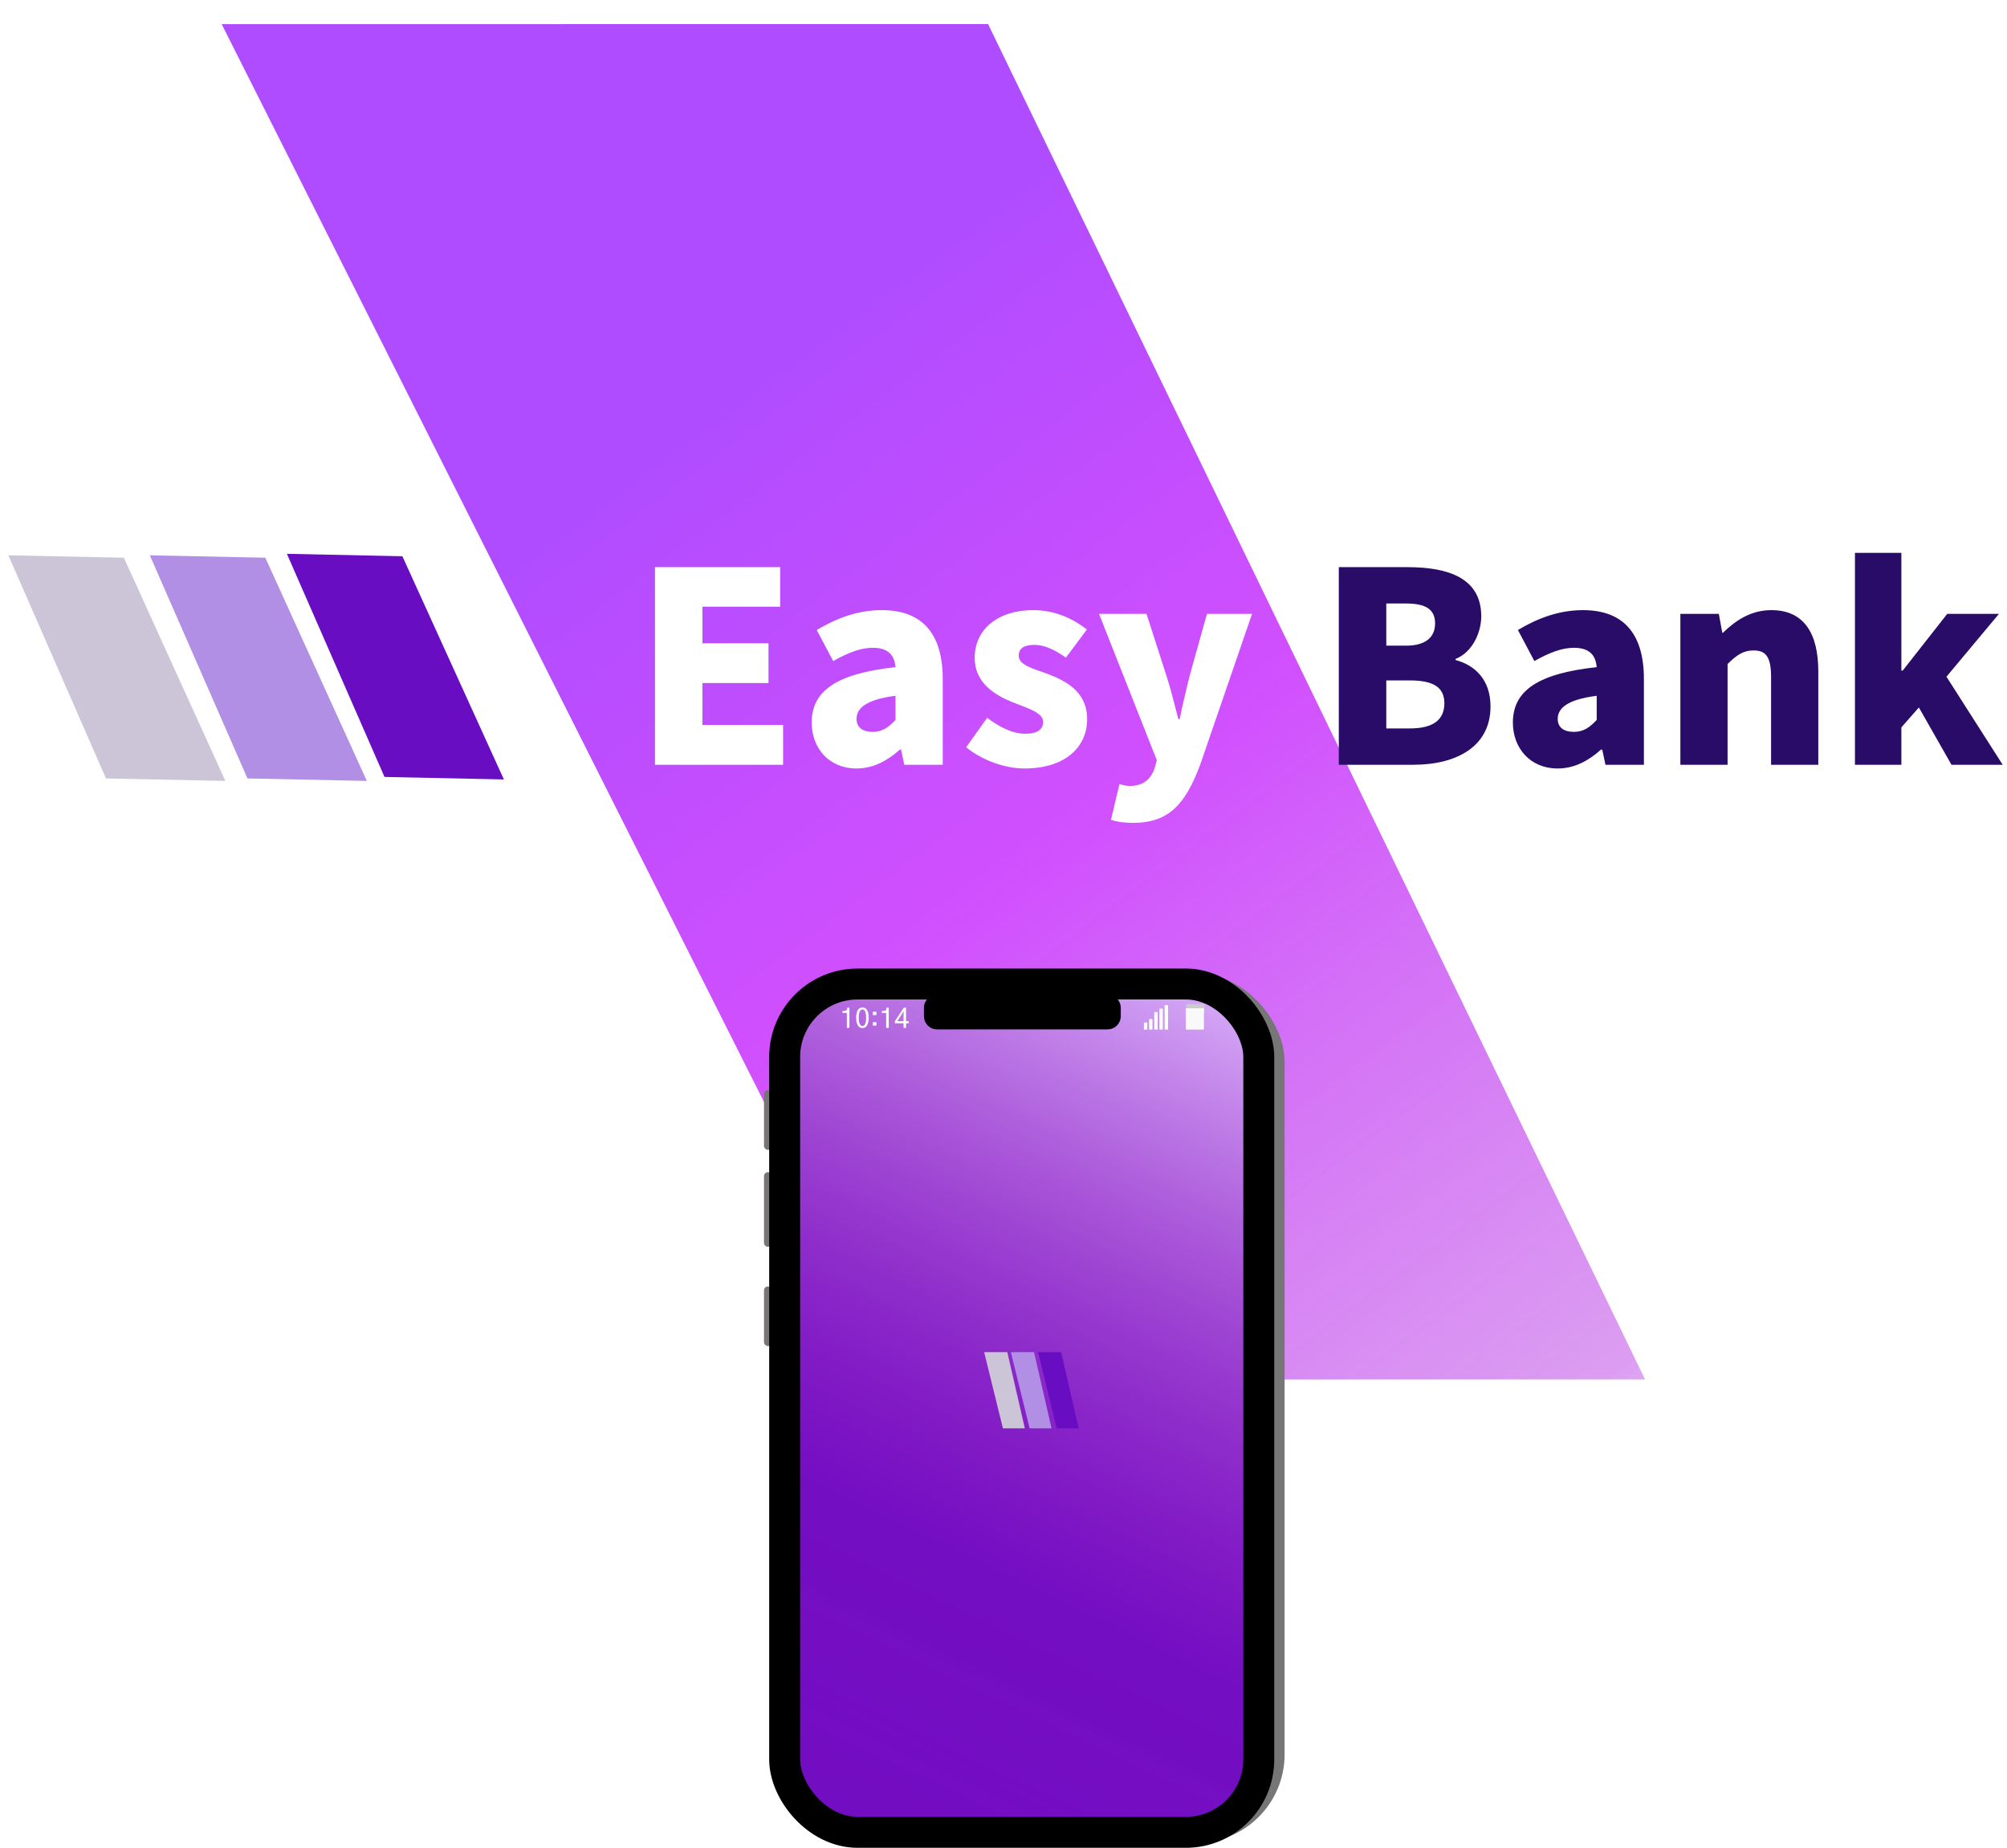 <svg width="454" height="418" viewBox="0 0 454 418" fill="none" xmlns="http://www.w3.org/2000/svg">
<path d="M50.148 5.463L223.506 5.443L372.134 312.06L204.421 312.079L50.148 5.463Z" fill="url(#paint0_linear_219_146)" fill-opacity="0.7"/>
<path d="M172.824 266.049C172.824 265.564 173.217 265.17 173.703 265.17V265.17C174.188 265.17 174.581 265.564 174.581 266.049V281.148C174.581 281.633 174.188 282.027 173.703 282.027V282.027C173.217 282.027 172.824 281.633 172.824 281.148V266.049Z" fill="#787474"/>
<rect x="172.824" y="246.629" width="1.758" height="13.485" rx="0.879" fill="#787474"/>
<rect x="172.824" y="291.017" width="1.758" height="13.485" rx="0.879" fill="#787474"/>
<rect x="177.667" y="222.72" width="110.421" height="191.656" rx="17.5" fill="#730DC2"/>
<rect x="177.667" y="222.72" width="110.421" height="191.656" rx="17.5" fill="url(#paint1_linear_219_146)"/>
<rect x="177.667" y="222.72" width="110.421" height="191.656" rx="17.5" stroke="#767676" stroke-width="5"/>
<rect x="177.496" y="222.597" width="107.249" height="191.903" rx="16.5" stroke="black" stroke-width="7"/>
<g filter="url(#filter0_d_219_146)">
<path d="M222.625 301.876H227.858L231.828 319.109H226.866L222.625 301.876Z" fill="#CCC4D7"/>
<path d="M228.67 301.876H233.904L237.874 319.109H232.911L228.67 301.876Z" fill="#B08FE5"/>
<path d="M234.806 301.876H240.04L244.01 319.109H239.047L234.806 301.876Z" fill="#680DC2"/>
</g>
<path d="M190.569 229.135V228.702H190.756C191.096 228.702 191.33 228.647 191.459 228.538C191.588 228.424 191.653 228.27 191.653 228.075V227.946H192.145V232.522H191.559V229.135H190.569ZM194.254 230.231C194.254 230.598 194.28 230.917 194.33 231.186C194.385 231.456 194.477 231.676 194.606 231.848C194.735 232.016 194.899 232.1 195.098 232.1C195.25 232.1 195.381 232.049 195.49 231.948C195.604 231.846 195.69 231.706 195.748 231.526C195.811 231.342 195.856 231.145 195.883 230.934C195.91 230.723 195.924 230.489 195.924 230.231C195.924 229.665 195.856 229.21 195.719 228.866C195.582 228.522 195.371 228.35 195.086 228.35C194.801 228.35 194.59 228.52 194.453 228.86C194.321 229.2 194.254 229.657 194.254 230.231ZM193.668 230.231C193.668 229.805 193.709 229.434 193.791 229.118C193.873 228.801 193.983 228.557 194.119 228.385C194.26 228.214 194.41 228.089 194.571 228.01C194.731 227.928 194.903 227.887 195.086 227.887C195.535 227.887 195.885 228.09 196.135 228.497C196.385 228.903 196.51 229.481 196.51 230.231C196.51 230.934 196.391 231.501 196.153 231.93C195.918 232.356 195.567 232.569 195.098 232.569C194.914 232.569 194.74 232.528 194.576 232.446C194.416 232.364 194.266 232.235 194.125 232.059C193.985 231.883 193.873 231.639 193.791 231.327C193.709 231.014 193.668 230.649 193.668 230.231ZM197.436 232.001V231.233H198.256V232.001H197.436ZM197.436 229.628V228.86H198.256V229.628H197.436ZM199.469 229.135V228.702H199.656C199.996 228.702 200.231 228.647 200.36 228.538C200.489 228.424 200.553 228.27 200.553 228.075V227.946H201.045V232.522H200.459V229.135H199.469ZM202.428 231.022L204.455 227.94H204.959V231.01H205.574V231.479H204.959V232.516H204.391V231.479H202.428V231.022ZM202.979 231.01H204.391V229.464C204.391 229.229 204.399 229.005 204.414 228.79H204.391C204.391 228.79 204.268 228.989 204.022 229.387L202.979 231.01Z" fill="white"/>
<rect x="259.937" y="230.536" width="0.762" height="2.363" fill="white"/>
<rect x="258.765" y="231.323" width="0.762" height="1.576" fill="white"/>
<rect x="261.109" y="228.96" width="0.762" height="3.939" fill="white"/>
<rect x="262.28" y="228.172" width="0.762" height="4.727" fill="white"/>
<rect x="263.452" y="227.384" width="0.762" height="5.515" fill="white"/>
<rect x="268.365" y="227.142" width="4.101" height="2.068" fill="#CCCBCB"/>
<path d="M268.236 232.909V228.084H272.337V232.909H268.236Z" fill="#F9F9F9"/>
<path d="M209 228C209 226.343 210.343 225 212 225L250.528 225C252.185 225 253.528 226.343 253.528 228L253.528 229.866C253.528 231.523 252.185 232.866 250.528 232.866L212 232.866C210.343 232.866 209 231.523 209 229.866L209 228Z" fill="black"/>
<path d="M50.983 176.656L23.979 176.092L1.894 125.619L28.019 126.165L50.983 176.656Z" fill="#CCC4D7"/>
<path d="M82.983 176.656L55.978 176.092L33.894 125.619L60.019 126.165L82.983 176.656Z" fill="#B08FE5"/>
<path d="M113.984 176.322L86.98 175.756L64.897 125.283L91.022 125.83L113.984 176.322Z" fill="#680DC2"/>
<path d="M148.16 173H177.14V164H158.9V154.52H173.84V145.52H158.9V137.24H176.48V128.3H148.16V173ZM193.753 173.84C197.533 173.84 200.713 172.1 203.533 169.58H203.833L204.553 173H213.253V153.62C213.253 142.94 208.273 138.02 199.453 138.02C194.113 138.02 189.253 139.82 184.753 142.52L188.473 149.54C191.893 147.62 194.713 146.54 197.413 146.54C200.893 146.54 202.333 148.16 202.573 150.92C189.253 152.36 183.613 156.26 183.613 163.46C183.613 169.16 187.453 173.84 193.753 173.84ZM197.413 165.56C195.193 165.56 193.753 164.6 193.753 162.62C193.753 160.22 195.913 158.24 202.573 157.4V162.86C201.013 164.54 199.573 165.56 197.413 165.56ZM231.7 173.84C241 173.84 245.92 168.98 245.92 162.68C245.92 156.5 241.18 154.04 236.92 152.42C233.38 151.16 230.44 150.38 230.44 148.34C230.44 146.72 231.58 145.88 234.04 145.88C236.26 145.88 238.66 147.02 241.12 148.76L245.86 142.4C242.98 140.18 239.02 138.02 233.68 138.02C225.7 138.02 220.48 142.4 220.48 148.82C220.48 154.52 225.1 157.28 229.18 158.9C232.66 160.28 235.96 161.24 235.96 163.28C235.96 164.96 234.76 165.98 231.94 165.98C229.24 165.98 226.42 164.72 223.3 162.38L218.56 169.04C222.04 171.92 227.26 173.84 231.7 173.84ZM256.346 186.14C264.446 186.14 268.166 181.82 271.466 173.06L283.226 138.86H273.026L269.066 153.02C268.286 156.26 267.506 159.44 266.846 162.68H266.546C265.646 159.32 264.926 156.14 263.906 153.02L259.346 138.86H248.606L261.686 171.98L261.206 173.72C260.426 176.12 258.746 177.8 255.506 177.8C254.726 177.8 253.826 177.5 253.226 177.38L251.306 185.48C252.746 185.9 254.126 186.14 256.346 186.14Z" fill="white"/>
<path d="M302.848 173H319.708C329.428 173 337.168 168.92 337.168 159.8C337.168 153.86 333.748 150.5 329.248 149.3V149.06C332.848 147.68 335.068 143.36 335.068 139.4C335.068 130.82 327.688 128.3 318.448 128.3H302.848V173ZM313.588 146.06V136.52H318.028C322.528 136.52 324.628 137.84 324.628 141.02C324.628 144.08 322.588 146.06 318.028 146.06H313.588ZM313.588 164.78V153.92H318.928C324.148 153.92 326.728 155.42 326.728 159.08C326.728 162.92 324.088 164.78 318.928 164.78H313.588ZM352.366 173.84C356.146 173.84 359.326 172.1 362.146 169.58H362.446L363.166 173H371.866V153.62C371.866 142.94 366.886 138.02 358.066 138.02C352.726 138.02 347.866 139.82 343.366 142.52L347.086 149.54C350.506 147.62 353.326 146.54 356.026 146.54C359.506 146.54 360.946 148.16 361.186 150.92C347.866 152.36 342.226 156.26 342.226 163.46C342.226 169.16 346.066 173.84 352.366 173.84ZM356.026 165.56C353.806 165.56 352.366 164.6 352.366 162.62C352.366 160.22 354.526 158.24 361.186 157.4V162.86C359.626 164.54 358.186 165.56 356.026 165.56ZM380.113 173H390.793V150.2C392.833 148.22 394.273 147.14 396.673 147.14C399.373 147.14 400.633 148.46 400.633 153.2V173H411.313V151.88C411.313 143.36 408.133 138.02 400.693 138.02C396.073 138.02 392.593 140.36 389.773 143.12H389.593L388.813 138.86H380.113V173ZM419.605 173H430.105V164.54L434.065 160.04L441.445 173H453.025L440.305 153.08L452.185 138.86H440.485L430.405 151.7H430.105V125.06H419.605V173Z" fill="#290B68"/>
<defs>
<filter id="filter0_d_219_146" x="218.625" y="301.876" width="29.385" height="25.233" filterUnits="userSpaceOnUse" color-interpolation-filters="sRGB">
<feFlood flood-opacity="0" result="BackgroundImageFix"/>
<feColorMatrix in="SourceAlpha" type="matrix" values="0 0 0 0 0 0 0 0 0 0 0 0 0 0 0 0 0 0 127 0" result="hardAlpha"/>
<feOffset dy="4"/>
<feGaussianBlur stdDeviation="2"/>
<feComposite in2="hardAlpha" operator="out"/>
<feColorMatrix type="matrix" values="0 0 0 0 0 0 0 0 0 0 0 0 0 0 0 0 0 0 0.25 0"/>
<feBlend mode="normal" in2="BackgroundImageFix" result="effect1_dropShadow_219_146"/>
<feBlend mode="normal" in="SourceGraphic" in2="effect1_dropShadow_219_146" result="shape"/>
</filter>
<linearGradient id="paint0_linear_219_146" x1="219.345" y1="24.315" x2="488.047" y2="384.701" gradientUnits="userSpaceOnUse">
<stop offset="0.052" stop-color="#8F00FF"/>
<stop offset="0.32" stop-color="#BC01FE" stop-opacity="0.99"/>
<stop offset="0.704" stop-color="#AD1EDF" stop-opacity="0.621"/>
<stop offset="0.918" stop-color="#EAAFFF" stop-opacity="0.026"/>
<stop offset="1" stop-color="#FAECFF" stop-opacity="0"/>
</linearGradient>
<linearGradient id="paint1_linear_219_146" x1="283.265" y1="223.03" x2="191.258" y2="414.623" gradientUnits="userSpaceOnUse">
<stop stop-color="#DBB4FB"/>
<stop offset="0.687" stop-color="#B43FCA" stop-opacity="0.01"/>
<stop offset="0.776" stop-color="#D88FE6" stop-opacity="0"/>
<stop offset="0.79" stop-color="#E79DF4" stop-opacity="0.01"/>
<stop offset="0.802" stop-color="#AF2AD0" stop-opacity="0.035"/>
<stop offset="0.958" stop-color="#8000FF" stop-opacity="0"/>
</linearGradient>
</defs>
</svg>
